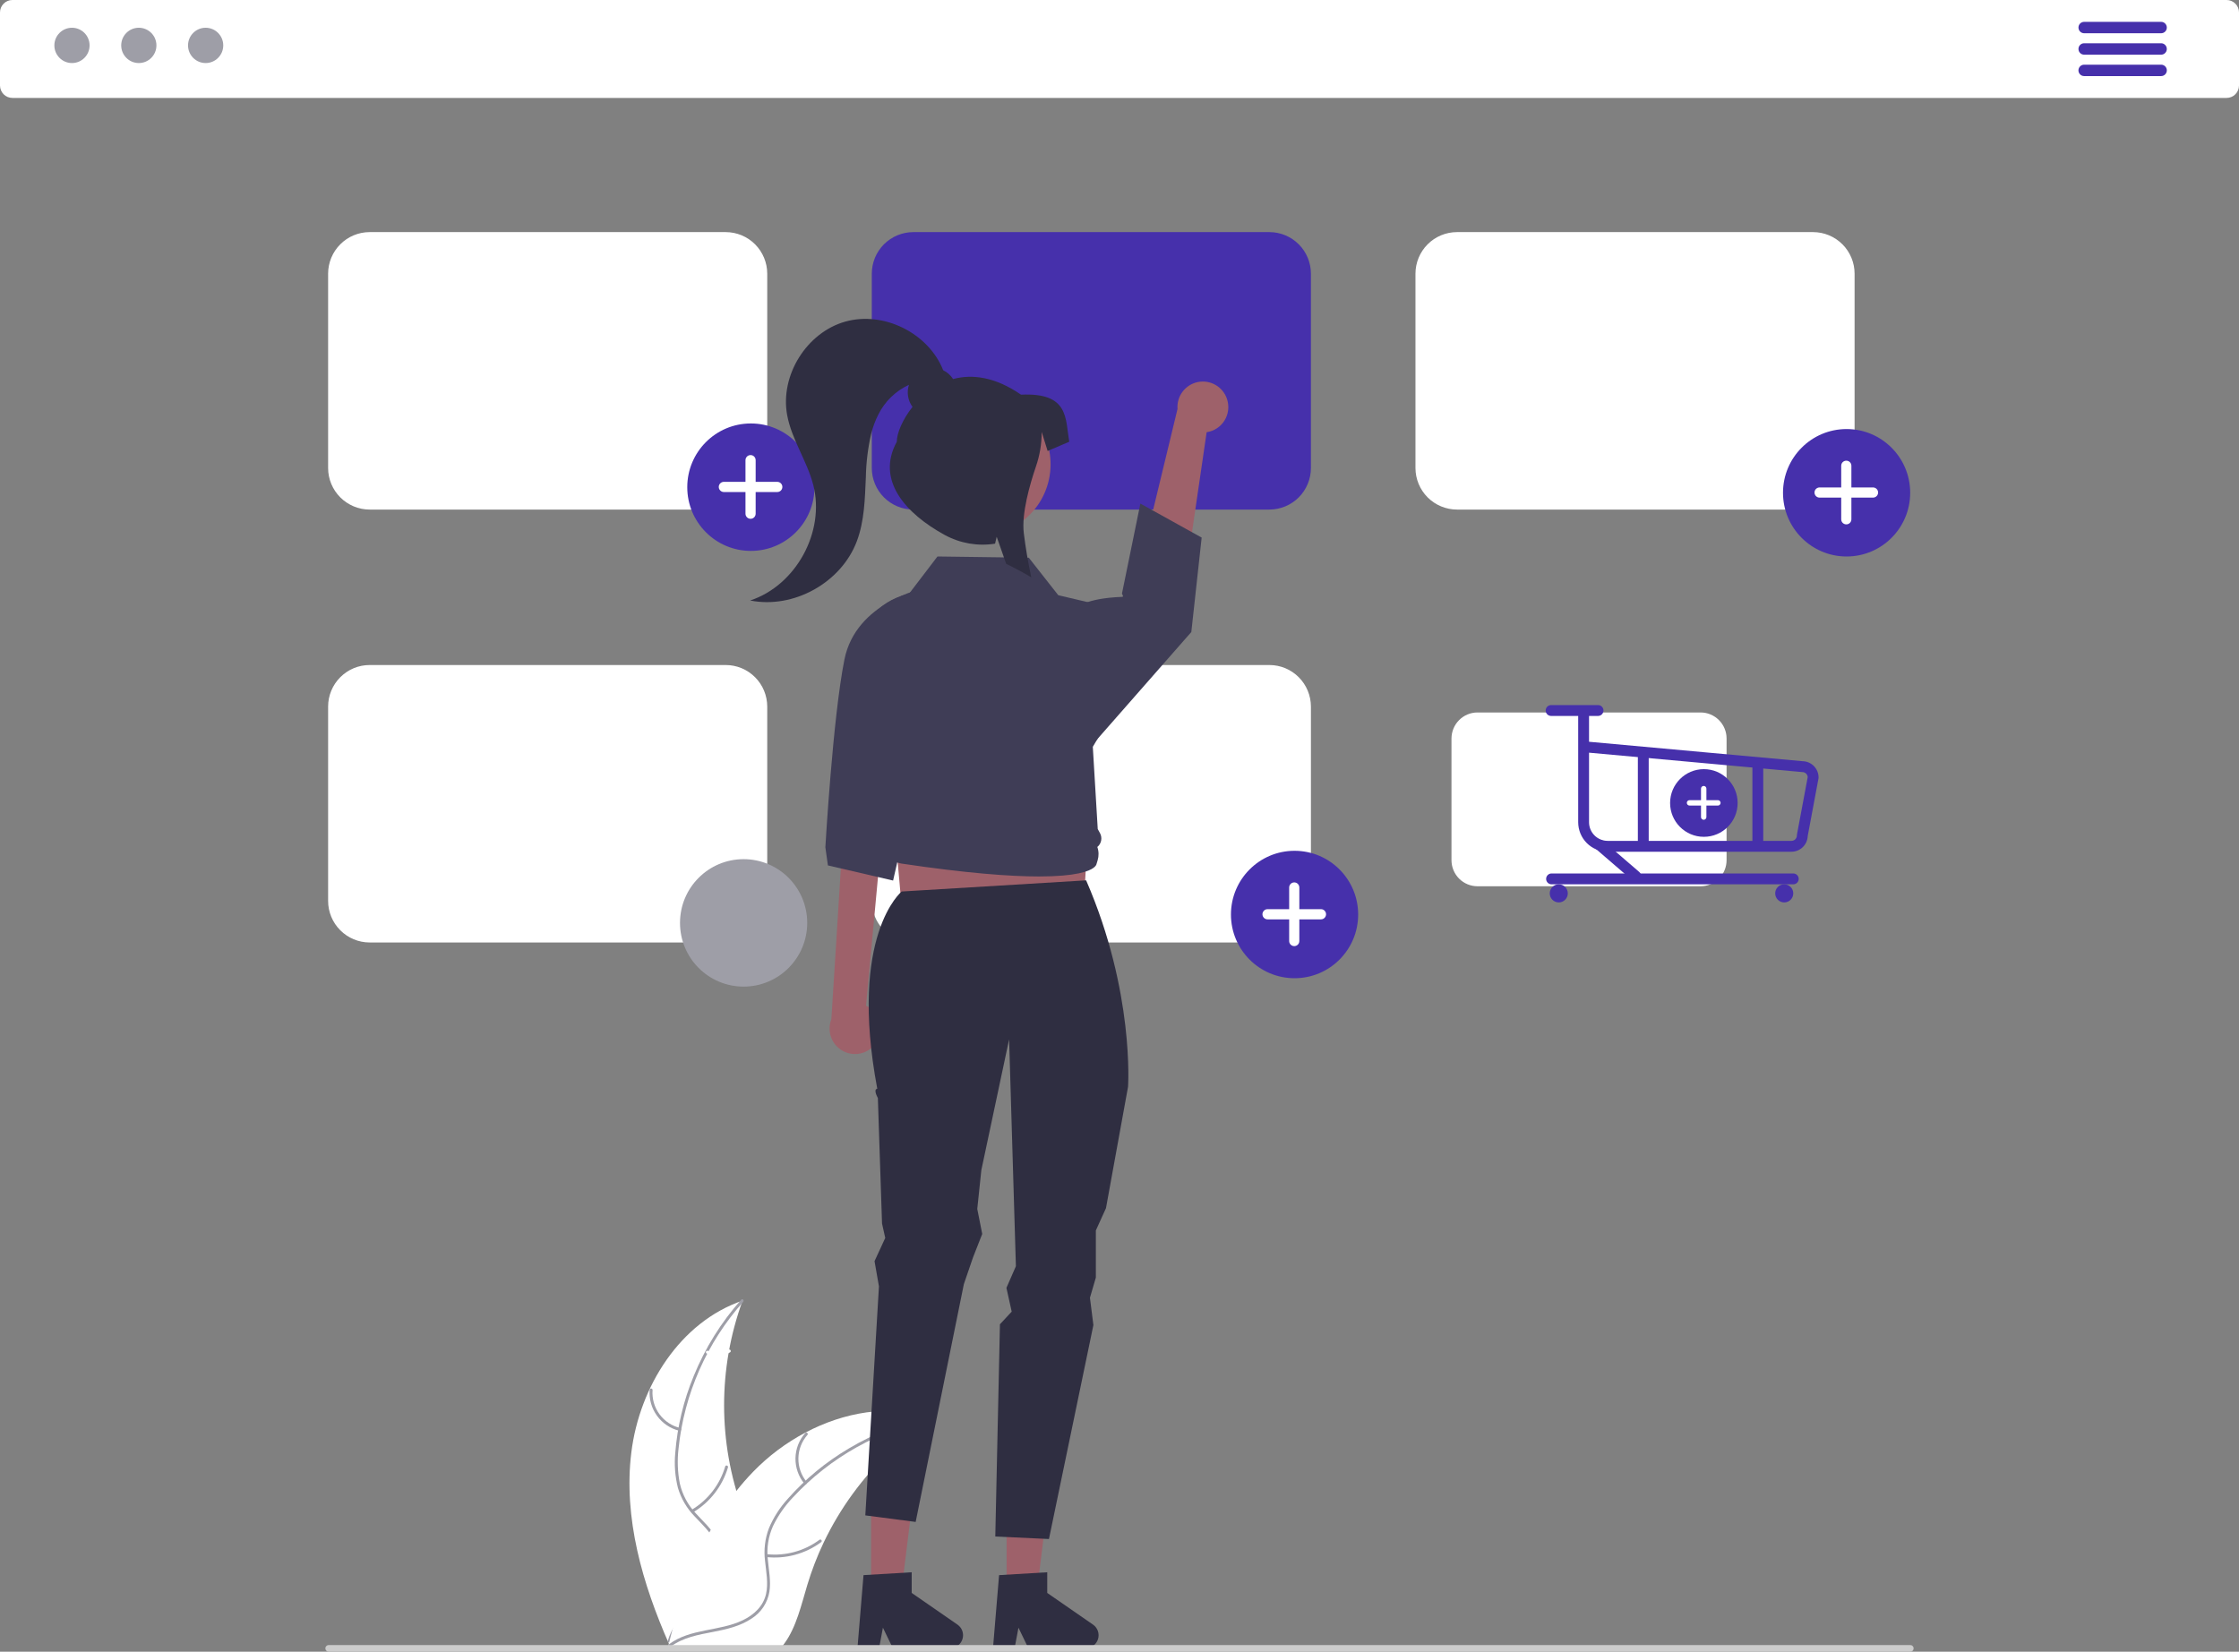 <svg width="103" height="76" viewBox="0 0 103 76" fill="none" xmlns="http://www.w3.org/2000/svg">
<rect x="0" y="0" width="103" height="76" fill="#808080" stroke="none"/>
<g clip-path="url(#clip0_1176_1114)">
<path d="M102.429 4.506H0.571C0.419 4.506 0.274 4.446 0.167 4.338C0.06 4.231 0 4.086 0 3.934V0.572C0 0.42 0.06 0.275 0.167 0.168C0.274 0.06 0.419 0 0.571 3.8147e-06H102.429C102.581 0 102.726 0.06 102.833 0.168C102.94 0.275 103 0.42 103 0.572V3.934C103 4.086 102.94 4.231 102.833 4.338C102.726 4.446 102.581 4.506 102.429 4.506Z" fill="white"/>
<path d="M3.311 2.901C3.759 2.901 4.121 2.537 4.121 2.089C4.121 1.641 3.759 1.277 3.311 1.277C2.864 1.277 2.501 1.641 2.501 2.089C2.501 2.537 2.864 2.901 3.311 2.901Z" fill="#9E9EA7"/>
<path d="M6.386 2.901C6.833 2.901 7.196 2.537 7.196 2.089C7.196 1.641 6.833 1.277 6.386 1.277C5.938 1.277 5.576 1.641 5.576 2.089C5.576 2.537 5.938 2.901 6.386 2.901Z" fill="#9E9EA7"/>
<path d="M9.46 2.901C9.908 2.901 10.27 2.537 10.27 2.089C10.27 1.641 9.908 1.277 9.46 1.277C9.013 1.277 8.65 1.641 8.65 2.089C8.65 2.537 9.013 2.901 9.46 2.901Z" fill="#9E9EA7"/>
<path d="M99.417 1.53H95.876C95.807 1.53 95.74 1.502 95.691 1.453C95.642 1.404 95.615 1.337 95.615 1.268C95.615 1.198 95.642 1.131 95.691 1.082C95.74 1.033 95.807 1.005 95.876 1.005H99.417C99.486 1.005 99.553 1.032 99.602 1.082C99.651 1.131 99.679 1.197 99.679 1.267C99.68 1.337 99.652 1.404 99.603 1.453C99.554 1.502 99.487 1.53 99.418 1.53H99.417Z" fill="#4630AB"/>
<path d="M99.417 2.516H95.876C95.807 2.516 95.74 2.488 95.691 2.439C95.642 2.389 95.615 2.323 95.615 2.253C95.615 2.183 95.642 2.117 95.691 2.067C95.74 2.018 95.807 1.99 95.876 1.99H99.417C99.486 1.99 99.553 2.018 99.602 2.067C99.651 2.116 99.679 2.183 99.679 2.253C99.68 2.322 99.652 2.389 99.603 2.438C99.554 2.488 99.487 2.516 99.418 2.516H99.417Z" fill="#4630AB"/>
<path d="M99.417 3.501H95.876C95.807 3.501 95.74 3.474 95.691 3.424C95.642 3.375 95.614 3.308 95.614 3.238C95.614 3.169 95.642 3.102 95.691 3.053C95.74 3.003 95.807 2.976 95.876 2.976H99.417C99.487 2.976 99.553 3.003 99.603 3.052C99.652 3.101 99.68 3.168 99.68 3.238C99.68 3.308 99.652 3.375 99.603 3.424C99.554 3.473 99.488 3.501 99.418 3.501H99.417Z" fill="#4630AB"/>
<path d="M29.044 66.823C29.419 63.803 31.286 60.827 34.161 59.845C33.027 62.953 33.027 66.363 34.161 69.471C34.603 70.668 35.219 71.953 34.803 73.16C34.545 73.91 33.912 74.485 33.206 74.844C32.499 75.203 31.714 75.374 30.939 75.542L30.787 75.668C29.557 72.886 28.669 69.843 29.044 66.823Z" fill="white"/>
<path d="M34.189 59.902C32.515 61.781 31.475 64.141 31.216 66.646C31.151 67.185 31.17 67.73 31.274 68.262C31.393 68.777 31.646 69.251 32.009 69.635C32.34 70 32.721 70.334 32.958 70.773C33.076 70.999 33.145 71.248 33.16 71.503C33.175 71.758 33.137 72.014 33.047 72.252C32.837 72.854 32.425 73.344 32.005 73.809C31.539 74.325 31.047 74.854 30.849 75.539C30.825 75.622 30.698 75.58 30.721 75.497C31.066 74.306 32.22 73.629 32.771 72.556C33.028 72.055 33.135 71.474 32.895 70.946C32.684 70.484 32.292 70.138 31.953 69.772C31.594 69.403 31.33 68.951 31.185 68.457C31.054 67.931 31.013 67.388 31.064 66.849C31.16 65.634 31.446 64.442 31.912 63.316C32.436 62.028 33.176 60.839 34.101 59.801C34.158 59.737 34.246 59.838 34.189 59.902L34.189 59.902Z" fill="#9E9EA7"/>
<path d="M31.252 65.835C30.838 65.734 30.474 65.489 30.224 65.144C29.973 64.799 29.854 64.376 29.886 63.951C29.887 63.934 29.896 63.918 29.909 63.906C29.922 63.895 29.939 63.889 29.956 63.89C29.973 63.891 29.99 63.898 30.002 63.911C30.014 63.924 30.02 63.941 30.02 63.958C29.989 64.354 30.101 64.748 30.334 65.069C30.568 65.389 30.908 65.616 31.294 65.707C31.378 65.727 31.335 65.855 31.252 65.835Z" fill="#9E9EA7"/>
<path d="M31.817 69.472C32.564 69.025 33.116 68.313 33.361 67.477C33.386 67.394 33.513 67.436 33.489 67.519C33.231 68.388 32.656 69.129 31.877 69.592C31.803 69.636 31.743 69.516 31.817 69.472Z" fill="#9E9EA7"/>
<path d="M32.56 62.155C32.712 62.227 32.88 62.261 33.048 62.252C33.216 62.243 33.379 62.193 33.523 62.106C33.597 62.061 33.656 62.181 33.583 62.226C33.424 62.321 33.243 62.377 33.058 62.386C32.872 62.396 32.687 62.361 32.518 62.282C32.502 62.276 32.488 62.264 32.48 62.248C32.472 62.233 32.471 62.214 32.476 62.197C32.481 62.181 32.493 62.167 32.509 62.159C32.525 62.151 32.544 62.149 32.56 62.155Z" fill="white"/>
<path d="M42.922 65.239C42.877 65.268 42.832 65.297 42.787 65.328C42.181 65.727 41.609 66.174 41.076 66.666C41.034 66.703 40.993 66.742 40.952 66.78C39.68 67.978 38.642 69.403 37.889 70.981C37.59 71.609 37.34 72.259 37.139 72.926C36.862 73.846 36.635 74.866 36.087 75.618C36.031 75.698 35.97 75.773 35.904 75.845H30.953C30.942 75.839 30.93 75.835 30.919 75.829L30.721 75.838C30.729 75.803 30.738 75.767 30.746 75.732C30.751 75.711 30.756 75.691 30.761 75.671C30.764 75.657 30.767 75.643 30.77 75.631C30.771 75.626 30.772 75.622 30.773 75.618C30.775 75.606 30.779 75.595 30.781 75.583C30.831 75.381 30.882 75.178 30.935 74.975C30.935 74.974 30.935 74.974 30.936 74.973C31.323 73.425 31.892 71.929 32.63 70.516C32.653 70.474 32.676 70.431 32.7 70.389C33.043 69.763 33.435 69.166 33.874 68.605C34.116 68.298 34.373 68.004 34.644 67.723C35.346 66.999 36.157 66.39 37.048 65.919C38.824 64.979 40.88 64.619 42.778 65.193C42.826 65.208 42.874 65.223 42.922 65.239Z" fill="white"/>
<path d="M42.911 65.302C40.445 65.792 38.197 67.049 36.484 68.893C36.109 69.283 35.797 69.731 35.56 70.219C35.345 70.701 35.263 71.233 35.322 71.758C35.367 72.249 35.47 72.746 35.396 73.239C35.354 73.491 35.259 73.731 35.118 73.944C34.977 74.157 34.793 74.337 34.577 74.474C34.049 74.827 33.425 74.97 32.811 75.088C32.128 75.219 31.417 75.345 30.848 75.772C30.779 75.823 30.702 75.713 30.771 75.662C31.762 74.918 33.09 75.074 34.175 74.55C34.681 74.305 35.116 73.906 35.241 73.338C35.351 72.843 35.245 72.33 35.195 71.834C35.129 71.322 35.19 70.802 35.372 70.32C35.583 69.821 35.877 69.363 36.242 68.963C37.048 68.051 37.993 67.272 39.041 66.653C40.234 65.941 41.539 65.439 42.901 65.168C42.985 65.151 42.995 65.285 42.911 65.302H42.911Z" fill="#9E9EA7"/>
<path d="M37.001 68.267C36.731 67.937 36.587 67.522 36.594 67.095C36.602 66.669 36.761 66.259 37.042 65.939C37.099 65.874 37.202 65.96 37.145 66.025C36.882 66.322 36.734 66.704 36.728 67.101C36.722 67.498 36.858 67.885 37.111 68.19C37.166 68.257 37.055 68.333 37.001 68.267Z" fill="#9E9EA7"/>
<path d="M35.266 71.512C36.131 71.606 37 71.37 37.699 70.85C37.768 70.799 37.844 70.909 37.775 70.96C37.047 71.499 36.142 71.744 35.242 71.644C35.156 71.634 35.181 71.502 35.266 71.512Z" fill="#9E9EA7"/>
<path d="M40.257 66.118C40.334 66.267 40.448 66.395 40.587 66.489C40.727 66.584 40.887 66.642 41.055 66.659C41.14 66.668 41.116 66.8 41.031 66.791C40.846 66.772 40.669 66.707 40.514 66.603C40.36 66.499 40.234 66.358 40.147 66.194C40.137 66.179 40.133 66.161 40.137 66.144C40.14 66.127 40.149 66.111 40.163 66.101C40.178 66.091 40.196 66.087 40.214 66.09C40.231 66.093 40.246 66.103 40.257 66.118L40.257 66.118Z" fill="white"/>
<path d="M33.385 23.447H17.003C16.497 23.446 16.012 23.244 15.654 22.886C15.296 22.527 15.094 22.041 15.094 21.533V12.593C15.094 12.086 15.296 11.6 15.654 11.241C16.012 10.882 16.497 10.681 17.003 10.68H33.385C33.892 10.681 34.377 10.882 34.735 11.241C35.093 11.6 35.294 12.086 35.295 12.593V21.533C35.294 22.041 35.093 22.527 34.735 22.886C34.377 23.244 33.892 23.446 33.385 23.447V23.447Z" fill="white"/>
<path d="M58.396 23.447H42.014C41.508 23.446 41.023 23.244 40.664 22.886C40.306 22.527 40.105 22.041 40.105 21.533V12.593C40.105 12.086 40.306 11.6 40.664 11.241C41.023 10.882 41.508 10.681 42.014 10.68H58.396C58.903 10.681 59.388 10.882 59.746 11.241C60.104 11.6 60.305 12.086 60.306 12.593V21.533C60.305 22.041 60.104 22.527 59.746 22.886C59.388 23.244 58.903 23.446 58.396 23.447Z" fill="#4630AB"/>
<path d="M83.407 23.447H67.025C66.519 23.446 66.033 23.244 65.675 22.886C65.317 22.527 65.116 22.041 65.115 21.533V12.593C65.116 12.086 65.317 11.6 65.675 11.241C66.033 10.882 66.519 10.681 67.025 10.68H83.407C83.913 10.681 84.398 10.882 84.757 11.241C85.115 11.6 85.316 12.086 85.316 12.593V21.533C85.316 22.041 85.115 22.527 84.757 22.886C84.398 23.244 83.913 23.446 83.407 23.447Z" fill="white"/>
<path d="M33.385 43.366H17.003C16.497 43.366 16.012 43.164 15.654 42.805C15.296 42.447 15.094 41.96 15.094 41.453V32.513C15.094 32.006 15.296 31.519 15.654 31.161C16.012 30.802 16.497 30.6 17.003 30.6H33.385C33.892 30.6 34.377 30.802 34.735 31.161C35.093 31.519 35.294 32.006 35.295 32.513V41.453C35.294 41.96 35.093 42.447 34.735 42.805C34.377 43.164 33.892 43.366 33.385 43.366Z" fill="white"/>
<path d="M58.396 43.366H42.014C41.508 43.366 41.023 43.164 40.664 42.805C40.306 42.447 40.105 41.96 40.105 41.453V32.513C40.105 32.006 40.306 31.519 40.664 31.161C41.023 30.802 41.508 30.6 42.014 30.6H58.396C58.903 30.6 59.388 30.802 59.746 31.161C60.104 31.519 60.305 32.006 60.306 32.513V41.453C60.305 41.96 60.104 42.447 59.746 42.805C59.388 43.164 58.903 43.366 58.396 43.366Z" fill="white"/>
<path d="M59.553 45.011C61.169 45.011 62.479 43.699 62.479 42.08C62.479 40.461 61.169 39.148 59.553 39.148C57.937 39.148 56.627 40.461 56.627 42.08C56.627 43.699 57.937 45.011 59.553 45.011Z" fill="#4630AB"/>
<path d="M60.768 41.834H59.773V40.837C59.773 40.806 59.767 40.776 59.755 40.747C59.743 40.719 59.726 40.693 59.705 40.671C59.683 40.649 59.657 40.632 59.629 40.62C59.6 40.608 59.57 40.602 59.539 40.602V40.602C59.508 40.602 59.478 40.608 59.449 40.62C59.421 40.632 59.395 40.649 59.373 40.671C59.352 40.693 59.334 40.719 59.323 40.747C59.311 40.776 59.305 40.806 59.305 40.837V41.834H58.31C58.279 41.834 58.249 41.84 58.221 41.851C58.192 41.863 58.166 41.88 58.145 41.902C58.123 41.924 58.106 41.95 58.094 41.978C58.082 42.007 58.076 42.037 58.076 42.068V42.068C58.076 42.099 58.082 42.129 58.094 42.158C58.106 42.186 58.123 42.212 58.145 42.234C58.166 42.256 58.192 42.273 58.221 42.285C58.249 42.297 58.279 42.303 58.31 42.303H59.305V43.299C59.305 43.33 59.311 43.361 59.323 43.389C59.334 43.418 59.352 43.444 59.373 43.465C59.395 43.487 59.421 43.504 59.449 43.516C59.478 43.528 59.508 43.534 59.539 43.534V43.534C59.601 43.534 59.661 43.509 59.705 43.465C59.748 43.421 59.773 43.362 59.773 43.299V42.303H60.768C60.799 42.303 60.829 42.297 60.858 42.285C60.886 42.273 60.912 42.256 60.933 42.234C60.955 42.212 60.972 42.186 60.984 42.158C60.996 42.129 61.002 42.099 61.002 42.068V42.068C61.002 42.037 60.996 42.007 60.984 41.978C60.972 41.95 60.955 41.924 60.933 41.902C60.912 41.88 60.886 41.863 60.858 41.851C60.829 41.84 60.799 41.834 60.768 41.834V41.834L60.768 41.834Z" fill="white"/>
<path d="M84.948 25.606C86.564 25.606 87.874 24.293 87.874 22.674C87.874 21.055 86.564 19.742 84.948 19.742C83.333 19.742 82.023 21.055 82.023 22.674C82.023 24.293 83.333 25.606 84.948 25.606Z" fill="#4630AB"/>
<path d="M86.163 22.428H85.169V21.431C85.169 21.4 85.163 21.37 85.151 21.341C85.139 21.313 85.122 21.287 85.1 21.265C85.078 21.244 85.053 21.226 85.024 21.215C84.996 21.203 84.965 21.197 84.935 21.197V21.197C84.904 21.197 84.874 21.203 84.845 21.215C84.817 21.226 84.791 21.244 84.769 21.265C84.747 21.287 84.73 21.313 84.718 21.341C84.707 21.37 84.701 21.4 84.701 21.431V22.428H83.706C83.675 22.428 83.645 22.434 83.616 22.446C83.588 22.458 83.562 22.475 83.54 22.497C83.519 22.518 83.501 22.544 83.49 22.573C83.478 22.601 83.472 22.632 83.472 22.663V22.663C83.472 22.693 83.478 22.724 83.49 22.752C83.501 22.781 83.519 22.807 83.54 22.828C83.562 22.85 83.588 22.867 83.616 22.879C83.645 22.891 83.675 22.897 83.706 22.897H84.701V23.894C84.701 23.925 84.707 23.955 84.718 23.984C84.73 24.012 84.747 24.038 84.769 24.06C84.791 24.081 84.817 24.099 84.845 24.11C84.874 24.122 84.904 24.128 84.935 24.128V24.128C84.997 24.128 85.056 24.104 85.1 24.06C85.144 24.016 85.169 23.956 85.169 23.894V22.897H86.163C86.194 22.897 86.225 22.891 86.253 22.879C86.281 22.867 86.307 22.85 86.329 22.828C86.351 22.806 86.368 22.781 86.38 22.752C86.392 22.724 86.398 22.693 86.398 22.663V22.663C86.398 22.632 86.392 22.601 86.38 22.573C86.368 22.544 86.351 22.518 86.329 22.497C86.307 22.475 86.281 22.458 86.253 22.446C86.225 22.434 86.194 22.428 86.163 22.428V22.428L86.163 22.428Z" fill="white"/>
<path d="M34.542 25.349C36.158 25.349 37.468 24.036 37.468 22.417C37.468 20.798 36.158 19.485 34.542 19.485C32.926 19.485 31.616 20.798 31.616 22.417C31.616 24.036 32.926 25.349 34.542 25.349Z" fill="#4630AB"/>
<path d="M35.757 22.171H34.762V21.174C34.762 21.143 34.756 21.113 34.744 21.084C34.733 21.056 34.715 21.03 34.694 21.008C34.672 20.986 34.646 20.969 34.618 20.957C34.589 20.946 34.559 20.94 34.528 20.94V20.94C34.497 20.94 34.467 20.946 34.439 20.957C34.41 20.969 34.384 20.986 34.363 21.008C34.341 21.03 34.324 21.056 34.312 21.084C34.3 21.113 34.294 21.143 34.294 21.174V21.174V22.171H33.299C33.269 22.171 33.238 22.177 33.21 22.189C33.181 22.201 33.156 22.218 33.134 22.24C33.112 22.261 33.095 22.287 33.083 22.316C33.071 22.344 33.065 22.375 33.065 22.405V22.405C33.065 22.468 33.09 22.527 33.134 22.571C33.178 22.615 33.237 22.64 33.299 22.64H34.294V23.637C34.294 23.668 34.3 23.698 34.312 23.727C34.324 23.755 34.341 23.781 34.363 23.803C34.384 23.824 34.41 23.842 34.439 23.854C34.467 23.865 34.497 23.871 34.528 23.871V23.871C34.559 23.871 34.589 23.865 34.618 23.854C34.646 23.842 34.672 23.824 34.694 23.803C34.715 23.781 34.733 23.755 34.744 23.727C34.756 23.698 34.762 23.668 34.762 23.637V22.64H35.757C35.788 22.64 35.818 22.634 35.847 22.622C35.875 22.61 35.901 22.593 35.923 22.571C35.944 22.549 35.962 22.524 35.973 22.495C35.985 22.467 35.991 22.436 35.991 22.405V22.405C35.991 22.343 35.967 22.284 35.923 22.24C35.879 22.196 35.819 22.171 35.757 22.171V22.171V22.171Z" fill="white"/>
<path d="M56.448 18.367C56.501 18.529 56.518 18.701 56.498 18.87C56.478 19.039 56.422 19.202 56.332 19.347C56.243 19.491 56.123 19.615 55.98 19.708C55.838 19.802 55.677 19.863 55.509 19.887L54.156 29.14L51.937 28.054L54.169 18.817C54.147 18.532 54.23 18.247 54.404 18.019C54.577 17.791 54.828 17.634 55.109 17.578C55.389 17.523 55.681 17.572 55.928 17.718C56.175 17.863 56.36 18.094 56.448 18.367L56.448 18.367Z" fill="#9E616A"/>
<path d="M40.289 48.002C40.388 47.864 40.455 47.705 40.486 47.538C40.517 47.37 40.511 47.198 40.468 47.033C40.425 46.868 40.347 46.714 40.239 46.583C40.13 46.452 39.994 46.346 39.841 46.273L40.754 36.43L38.842 37.412L38.245 46.896C38.139 47.163 38.135 47.459 38.233 47.729C38.331 47.998 38.525 48.223 38.776 48.359C39.028 48.495 39.321 48.534 39.6 48.469C39.879 48.403 40.124 48.237 40.289 48.002H40.289Z" fill="#9E616A"/>
<path d="M41.595 43.025L49.798 42.708L50.272 34.172H40.806L41.595 43.025Z" fill="#9E616A"/>
<path d="M40.072 73.17L41.474 73.17L42.141 67.752H40.072L40.072 73.17Z" fill="#9E616A"/>
<path d="M39.724 72.477L41.94 72.345V73.296L44.047 74.754C44.151 74.826 44.23 74.929 44.271 75.049C44.312 75.169 44.314 75.299 44.276 75.42C44.239 75.541 44.164 75.647 44.062 75.722C43.96 75.797 43.837 75.837 43.71 75.837H41.072L40.617 74.896L40.44 75.837H39.445L39.724 72.477Z" fill="#2F2E41"/>
<path d="M46.307 73.17L47.709 73.17L48.376 67.752H46.307L46.307 73.17Z" fill="#9E616A"/>
<path d="M41.481 41.021C41.481 41.021 39.026 43.006 40.357 50.097C40.154 50.122 40.384 50.522 40.384 50.522L40.576 56.3L40.724 56.962L40.231 58.03L40.434 59.191L39.807 69.728L42.123 70.029L44.34 59.087L44.762 57.856L45.185 56.778L44.957 55.628L45.144 53.843L46.422 47.825L46.734 58.263L46.298 59.259L46.541 60.353L46 60.934L45.786 70.7L48.255 70.815L50.299 60.971L50.14 59.714L50.412 58.785V56.616L50.878 55.592L51.893 50.008C51.893 50.008 52.199 45.644 49.965 40.508L41.481 41.021Z" fill="#2F2E41"/>
<path d="M42.481 27.078C42.481 27.078 39.381 27.692 38.847 30.342C38.313 32.991 37.969 38.986 37.969 38.986L38.086 39.821L41.085 40.517L42.999 32.117L42.481 27.078Z" fill="#3F3D56"/>
<path d="M49.556 27.972C49.556 27.972 49.871 27.531 51.631 27.463C51.703 27.46 51.613 27.316 51.613 27.316L52.46 23.171L55.28 24.736L54.804 29.081L50.169 34.363L49.556 27.972Z" fill="#3F3D56"/>
<path d="M47.798 40.329C46.471 40.329 44.472 40.182 41.463 39.735C41.269 39.705 41.09 39.615 40.951 39.476C40.812 39.337 40.721 39.158 40.691 38.964C40.593 38.86 40.529 38.728 40.508 38.586C40.487 38.445 40.511 38.3 40.575 38.172L40.577 38.167L40.509 38.086C40.404 37.962 40.342 37.807 40.333 37.644C40.324 37.481 40.368 37.32 40.46 37.185L39.528 30.506C39.433 29.842 39.578 29.167 39.936 28.601C40.294 28.035 40.842 27.616 41.481 27.418L41.825 27.311L43.126 25.606L43.151 25.606L47.328 25.662L48.683 27.387L50.874 27.904L50.879 27.938L51.388 30.882C51.653 32.414 51.046 33.017 50.272 34.363L50.499 38.146L50.602 38.334C50.659 38.438 50.678 38.558 50.656 38.675C50.634 38.792 50.572 38.897 50.48 38.972C50.55 39.17 50.554 39.385 50.494 39.586L50.44 39.763C50.44 39.768 50.426 39.84 50.31 39.928C50.102 40.087 49.503 40.329 47.798 40.329Z" fill="#3F3D56"/>
<path d="M45.96 72.477L48.176 72.345V73.296L50.282 74.754C50.387 74.826 50.465 74.929 50.506 75.049C50.547 75.169 50.549 75.299 50.512 75.42C50.474 75.541 50.399 75.647 50.297 75.722C50.195 75.797 50.072 75.837 49.946 75.837H47.307L46.852 74.896L46.675 75.837H45.68L45.96 72.477Z" fill="#2F2E41"/>
<path d="M48.287 21.891C48.577 20.102 47.365 18.417 45.58 18.127C43.795 17.837 42.113 19.051 41.824 20.84C41.534 22.628 42.746 24.313 44.531 24.604C46.316 24.894 47.997 23.679 48.287 21.891Z" fill="#9E616A"/>
<path d="M46.97 18.16C45.77 17.333 44.713 17.207 43.845 17.441C43.733 17.267 43.575 17.127 43.389 17.035C42.712 15.326 40.651 14.3 38.883 14.799C37.104 15.301 35.876 17.276 36.211 19.098C36.418 20.227 37.127 21.205 37.413 22.317C37.965 24.47 36.618 26.936 34.51 27.63C36.506 28.031 38.702 26.81 39.418 24.901C39.766 23.974 39.787 22.961 39.831 21.972C39.843 21.289 39.926 20.609 40.08 19.943C40.157 19.645 40.264 19.355 40.402 19.08C40.702 18.474 41.2 17.99 41.814 17.707C41.759 17.878 41.745 18.059 41.774 18.235C41.802 18.412 41.872 18.579 41.978 18.723C41.51 19.311 41.255 19.946 41.255 20.326C40.283 22.106 41.674 23.636 43.45 24.61C44.159 25 44.977 25.143 45.776 25.016L45.85 24.698L45.951 24.984L46.287 25.944C46.675 26.132 47.06 26.338 47.441 26.563C47.296 25.881 47.179 25.201 47.098 24.536C46.987 23.631 47.376 22.284 47.656 21.465C47.83 20.96 47.92 20.43 47.92 19.895V19.872L48.194 20.751L49.188 20.326C49.004 19.262 49.189 18.055 46.97 18.16Z" fill="#2F2E41"/>
<path d="M87.881 76H15.119C15.079 76 15.04 75.984 15.012 75.955C14.983 75.926 14.967 75.887 14.967 75.847C14.967 75.806 14.983 75.768 15.012 75.739C15.04 75.71 15.079 75.694 15.119 75.694H87.881C87.921 75.694 87.96 75.71 87.988 75.739C88.017 75.768 88.033 75.806 88.033 75.847C88.033 75.887 88.017 75.926 87.988 75.955C87.96 75.984 87.921 76 87.881 76V76Z" fill="#CCCCCC"/>
<path d="M34.208 45.397C35.824 45.397 37.134 44.084 37.134 42.465C37.134 40.846 35.824 39.533 34.208 39.533C32.592 39.533 31.282 40.846 31.282 42.465C31.282 44.084 32.592 45.397 34.208 45.397Z" fill="#9E9EA7"/>
<path d="M78.231 40.78H67.969C67.651 40.78 67.347 40.653 67.123 40.429C66.899 40.204 66.773 39.899 66.772 39.581V33.981C66.773 33.663 66.899 33.359 67.123 33.134C67.347 32.909 67.651 32.783 67.969 32.783H78.231C78.548 32.783 78.852 32.909 79.076 33.134C79.301 33.359 79.427 33.663 79.427 33.981V39.581C79.427 39.899 79.301 40.204 79.076 40.429C78.852 40.653 78.548 40.78 78.231 40.78V40.78Z" fill="white"/>
<path d="M78.382 38.505C79.24 38.505 79.936 37.808 79.936 36.948C79.936 36.089 79.24 35.391 78.382 35.391C77.524 35.391 76.829 36.089 76.829 36.948C76.829 37.808 77.524 38.505 78.382 38.505Z" fill="#4630AB"/>
<path d="M79.028 36.818H78.499V36.288C78.499 36.272 78.496 36.256 78.49 36.241C78.484 36.225 78.474 36.212 78.463 36.2C78.451 36.189 78.438 36.179 78.422 36.173C78.407 36.167 78.391 36.164 78.375 36.164C78.342 36.164 78.31 36.177 78.287 36.2C78.264 36.224 78.251 36.255 78.251 36.288V36.818H77.722C77.689 36.818 77.658 36.831 77.634 36.854C77.611 36.877 77.598 36.909 77.598 36.942V36.942C77.598 36.959 77.601 36.975 77.608 36.99C77.614 37.005 77.623 37.019 77.634 37.03C77.646 37.042 77.66 37.051 77.675 37.057C77.69 37.063 77.706 37.067 77.722 37.067H78.251V37.596C78.251 37.612 78.254 37.629 78.26 37.644C78.266 37.659 78.275 37.673 78.287 37.684C78.299 37.696 78.312 37.705 78.327 37.711C78.343 37.717 78.359 37.721 78.375 37.721V37.721C78.408 37.721 78.439 37.708 78.463 37.684C78.486 37.661 78.499 37.629 78.499 37.596V37.067H79.028C79.061 37.067 79.092 37.054 79.115 37.03C79.139 37.007 79.152 36.975 79.152 36.942V36.942C79.152 36.926 79.149 36.91 79.142 36.895C79.136 36.879 79.127 36.866 79.115 36.854C79.104 36.843 79.09 36.833 79.075 36.827C79.06 36.821 79.044 36.818 79.028 36.818L79.028 36.818Z" fill="white"/>
<path d="M82.412 39.191H73.955C73.596 39.19 73.252 39.047 72.998 38.793C72.744 38.539 72.602 38.194 72.601 37.834V32.776C72.601 32.71 72.628 32.646 72.674 32.6C72.721 32.553 72.784 32.527 72.85 32.527C72.917 32.527 72.98 32.553 73.027 32.6C73.073 32.646 73.1 32.71 73.1 32.776V34.131L82.924 35.025C83.12 35.029 83.307 35.109 83.444 35.249C83.582 35.39 83.659 35.578 83.659 35.775C83.659 35.791 83.658 35.806 83.655 35.821L83.16 38.467C83.153 38.661 83.072 38.845 82.932 38.98C82.793 39.115 82.606 39.191 82.412 39.191V39.191ZM73.1 34.633V37.834C73.1 38.061 73.19 38.279 73.351 38.44C73.511 38.6 73.728 38.691 73.955 38.691H82.412C82.478 38.691 82.542 38.664 82.589 38.618C82.635 38.571 82.662 38.507 82.662 38.441C82.662 38.425 82.663 38.41 82.666 38.395L83.16 35.756C83.155 35.693 83.127 35.635 83.081 35.592C83.034 35.549 82.974 35.525 82.911 35.525C82.904 35.525 82.896 35.525 82.889 35.524L73.1 34.633Z" fill="#4630AB"/>
<path d="M71.708 41.523C71.937 41.523 72.123 41.337 72.123 41.107C72.123 40.877 71.937 40.69 71.708 40.69C71.478 40.69 71.292 40.877 71.292 41.107C71.292 41.337 71.478 41.523 71.708 41.523Z" fill="#4630AB"/>
<path d="M82.079 41.523C82.309 41.523 82.495 41.337 82.495 41.107C82.495 40.877 82.309 40.69 82.079 40.69C81.85 40.69 81.664 40.877 81.664 41.107C81.664 41.337 81.85 41.523 82.079 41.523Z" fill="#4630AB"/>
<path d="M82.495 40.69H71.375C71.309 40.69 71.246 40.664 71.199 40.617C71.152 40.57 71.126 40.507 71.126 40.44C71.126 40.374 71.152 40.311 71.199 40.264C71.246 40.217 71.309 40.191 71.375 40.191H82.495C82.561 40.191 82.625 40.217 82.672 40.264C82.719 40.311 82.745 40.374 82.745 40.44C82.745 40.507 82.719 40.57 82.672 40.617C82.625 40.664 82.561 40.69 82.495 40.69V40.69Z" fill="#4630AB"/>
<path d="M73.516 32.943H71.354C71.288 32.942 71.225 32.916 71.178 32.869C71.131 32.822 71.105 32.759 71.105 32.693C71.105 32.626 71.131 32.563 71.178 32.516C71.225 32.469 71.288 32.443 71.354 32.443H73.516C73.582 32.443 73.645 32.469 73.692 32.516C73.738 32.563 73.764 32.626 73.764 32.693C73.764 32.759 73.738 32.822 73.692 32.869C73.645 32.916 73.582 32.942 73.516 32.943V32.943Z" fill="#4630AB"/>
<path d="M75.25 40.563C75.19 40.563 75.133 40.542 75.087 40.503L73.448 39.091C73.423 39.07 73.403 39.044 73.388 39.014C73.373 38.985 73.364 38.953 73.361 38.92C73.359 38.888 73.363 38.855 73.373 38.823C73.383 38.792 73.4 38.763 73.421 38.738C73.442 38.713 73.468 38.693 73.498 38.678C73.527 38.663 73.559 38.654 73.591 38.652C73.624 38.649 73.657 38.654 73.688 38.664C73.719 38.674 73.748 38.69 73.773 38.712L75.412 40.124C75.451 40.157 75.479 40.201 75.491 40.251C75.504 40.3 75.501 40.352 75.484 40.4C75.466 40.448 75.434 40.489 75.392 40.518C75.35 40.547 75.301 40.563 75.25 40.563V40.563Z" fill="#4630AB"/>
<path d="M75.595 39.037C75.563 39.037 75.53 39.031 75.5 39.018C75.47 39.006 75.442 38.987 75.419 38.964C75.396 38.941 75.377 38.913 75.365 38.883C75.352 38.853 75.346 38.82 75.346 38.787V34.775C75.346 34.709 75.372 34.645 75.419 34.599C75.466 34.552 75.529 34.525 75.595 34.525C75.662 34.525 75.725 34.552 75.772 34.599C75.819 34.645 75.845 34.709 75.845 34.775V38.787C75.845 38.82 75.838 38.853 75.826 38.883C75.813 38.913 75.795 38.941 75.772 38.964C75.749 38.987 75.721 39.006 75.691 39.018C75.661 39.031 75.628 39.037 75.595 39.037H75.595Z" fill="#4630AB"/>
<path d="M80.864 39.037C80.832 39.037 80.799 39.031 80.769 39.018C80.739 39.006 80.711 38.987 80.688 38.964C80.665 38.941 80.647 38.913 80.634 38.883C80.621 38.853 80.615 38.82 80.615 38.787V35.109C80.615 35.042 80.641 34.979 80.688 34.932C80.735 34.886 80.798 34.859 80.864 34.859C80.93 34.859 80.994 34.886 81.041 34.932C81.087 34.979 81.114 35.042 81.114 35.109V38.787C81.114 38.82 81.107 38.853 81.095 38.883C81.082 38.913 81.064 38.941 81.041 38.964C81.018 38.987 80.99 39.006 80.96 39.018C80.93 39.031 80.897 39.037 80.864 39.037H80.864Z" fill="#4630AB"/>
</g>
<defs>
<clipPath id="clip0_1176_1114">
<rect width="103" height="76" fill="white"/>
</clipPath>
</defs>
</svg>
